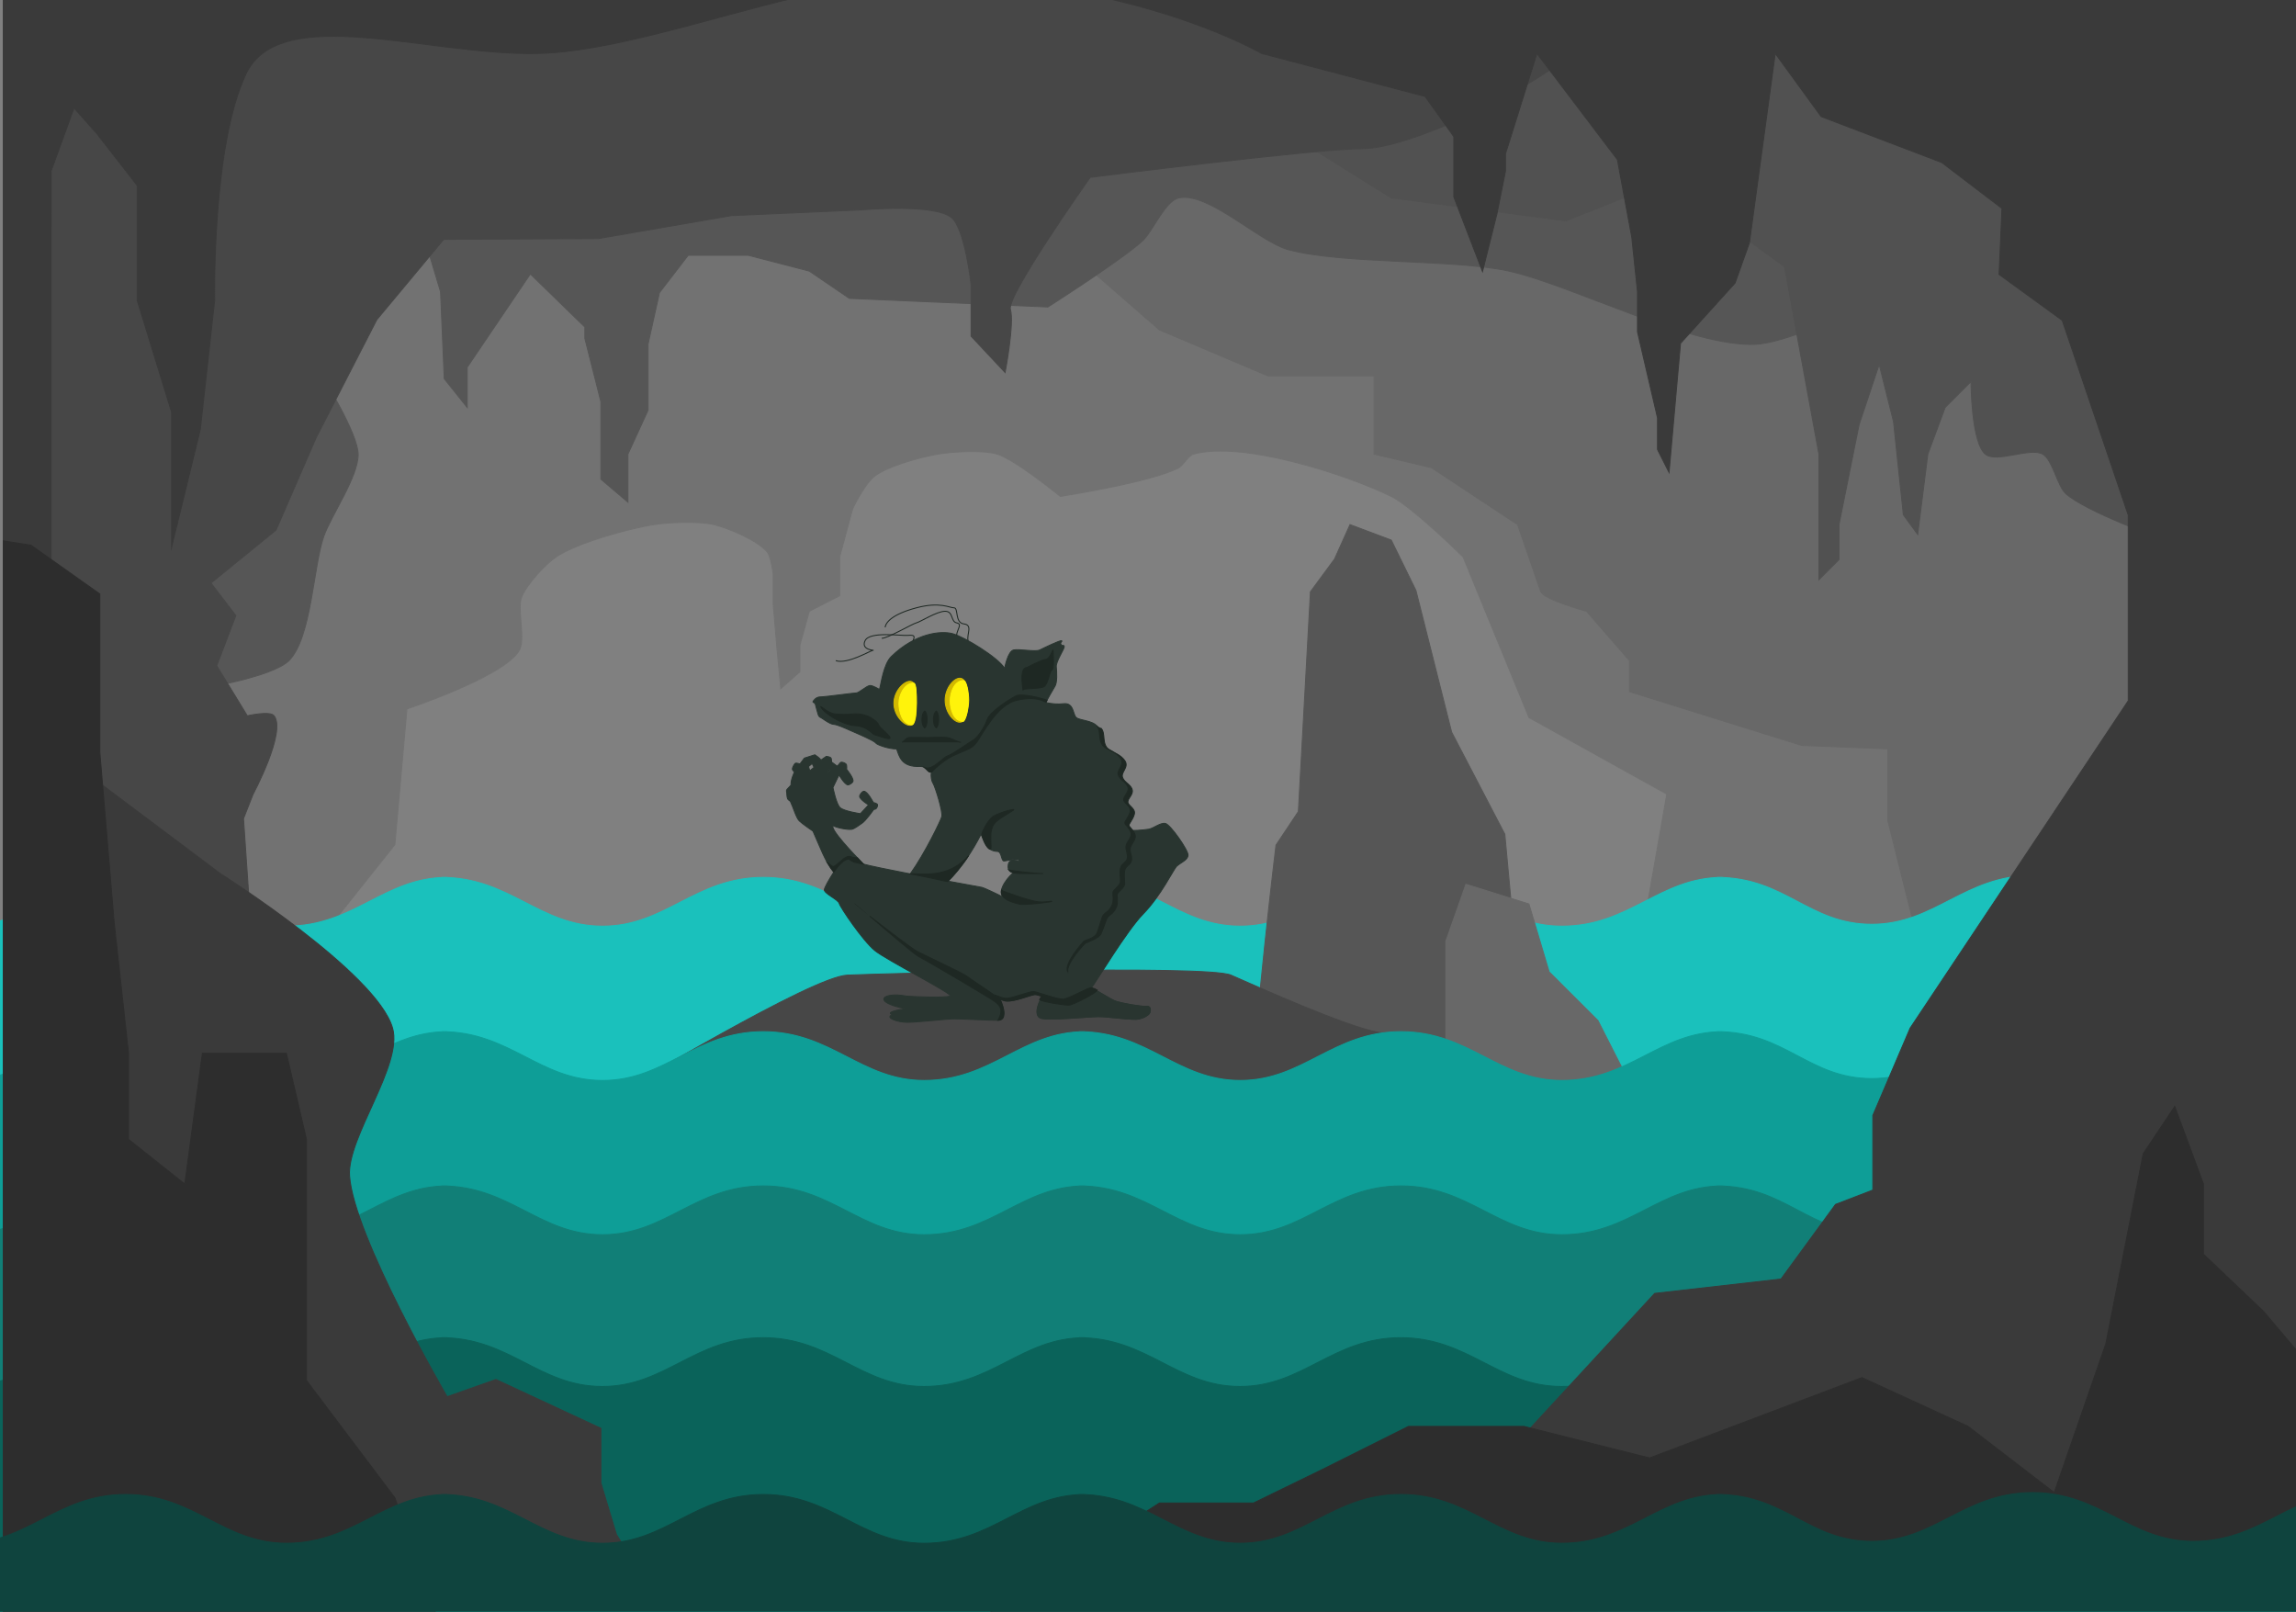 <?xml version="1.0" encoding="utf-8"?>
<!-- Generator: Adobe Illustrator 16.0.0, SVG Export Plug-In . SVG Version: 6.00 Build 0)  -->
<!DOCTYPE svg PUBLIC "-//W3C//DTD SVG 1.1//EN" "http://www.w3.org/Graphics/SVG/1.1/DTD/svg11.dtd">
<svg version="1.1" id="Layer_1" xmlns="http://www.w3.org/2000/svg" xmlns:xlink="http://www.w3.org/1999/xlink" x="0px" y="0px"
	 width="1200px" height="842.176px" viewBox="0 0 1200 842.176" enable-background="new 0 0 1200 842.176" xml:space="preserve">
<rect x="0" y="0" width="1200" height="842.176" fill="#808080" stroke="none"/>
<path fill="#727272" stroke="#727272" stroke-width="0.5" stroke-miterlimit="10" d="M1011.571,0L1.755-1.119v510.874l152.435-2.809
	l52.187-65.554l6.31-70.95c0,0,49.566-16.361,58.498-30.184c3.851-5.96-1.146-21.76,1.5-28.344
	c2.569-6.396,12.27-17.055,17.998-20.887c11.163-7.466,37.74-14.735,50.998-16.871c7.774-1.253,23.848-1.861,31.498,0
	c7.634,1.856,22.993,8.308,27.912,14.433c1.82,2.269,2.986,11.245,2.986,11.245v15.5l2,23.651l2,20.879l10-8.816v-13.951
	l4.916-17.683l15.852-8.08v-20.307c0,0,4.668-17.402,6.26-23.193c0.129-0.467,0.32-1.424,0.521-1.863
	c2.139-4.657,7.322-13.911,11.371-17.053c6.914-5.367,24.41-10.115,33.039-11.584c7.692-1.31,23.748-2.272,31.213,0
	c9.478,2.886,32.904,22.083,32.904,22.083s47.922-7.431,61.942-14.999c2.281-1.231,5.073-6.39,7.571-7.084
	c25.485-7.082,79.719,10.454,103.477,22.083c11.016,5.392,37.516,31.61,37.516,31.61l34.445,83.94l72.05,40.016l-9.695,55.136
	l60.692,20.416l142.493,16.41L1011.571,0z"/>
<path fill="#686868" stroke="#686868" stroke-width="0.5" stroke-miterlimit="10" d="M526.262-1.17l10.408,49.099l35.711,95.245
	L606,172.423l56.663,23.999h55.497v40.913l29.999,7.084l44.998,29.738c0,0,10.499,30.259,11.999,34.759s23.999,10.499,23.999,10.499
	l22.499,25.862v16.201l89.995,28.081l44.998,1.769v37.439l17.999,71.916h62.996l134.112-14.371V-1.17H526.262z"/>
<path fill="#565656" stroke="#565656" stroke-width="0.5" stroke-miterlimit="10" d="M1201.755,97.461l-194.109,45.713
	c0,0-65.723,35.54-89.995,36.748c-33.594,1.672-96.155-30.964-128.993-38.248c-28.322-6.282-87.531-3.524-115.495-11.249
	c-15.213-4.202-41.643-30.344-57.067-26.999c-7.198,1.562-13.576,17.536-19.019,22.499c-11.129,10.148-49.39,34.498-49.39,34.498
	l-103.786-4.5l-20.908-14.249l-31.815-8.249h-31.499l-14.998,19.498l-6,26.999v34.498l-10.5,22.915v25.083l-14.133-11.999v-6
	v-34.498l-8.365-32.999v-5.999l-28.499-27.749l-32.999,48.747v20.999l-11.999-14.999l-1.94-45.42l-7.059-23.576l-53.998,68.996
	c0,0,17.822,28.583,18,39.414c0.189,11.671-14.177,32.053-18,43.082c-5.492,15.848-6.334,52.579-17.999,64.632
	c-8.747,9.038-47.997,15.072-47.997,15.072s-38.998,1.708-43.498,0S1.755,324.878,1.755,324.878V-1.119l1017,0.261l183-0.312V97.461
	z"/>
<path fill="#515151" stroke="#515151" stroke-width="0.5" stroke-miterlimit="10" d="M480.044-1.17L635.79,46.429l91.353,56.998
	l91.239,11.999l52.771-20.999l61.497,44.997l17.998,97.911v65.581l10.5-10.499v-18.26l10.5-52.237l10.499-31.498l7.499,29.998
	l5.136,48.617l7.499,10.239l5.297-41.941l9.067-24.414l13.499-13.5c0,0,0.034,31.78,7.5,37.914c5.795,4.761,23.495-3.736,29.998,0
	c5.164,2.967,7.607,16.561,12,20.583c10.392,9.516,50.997,23.999,50.997,23.999l71.115,31.544V-1.17H480.044z"/>
<path fill="#474747" stroke="#474747" stroke-width="0.5" stroke-miterlimit="10" d="M907.272,0.461c-30,1-50-4.777-78,21.223
	s-93,56-117,56s-142.488,15-142.488,15s-43.882,62-41.697,69c2.186,7-2.764,33-2.764,33l-17.791-19v-27c0,0-3.21-29.229-10.271-35
	c-9.107-7.443-46.879-4-46.879-4l-68.11,3l-69.529,12l-80.799,0.394l-35,42l-31.672,61.606l-21,48.322l-34,27.678l13,17l-10,26.214
	l16,26.171c0,0,11.87-2.777,14,0c6.455,8.417-11,40.98-11,40.98l-5,12.723l5,72.912L1.755,423.164V-1.119L907.272,0.461z"/>
<path fill="#1AC1BC" stroke="#1AC1BC" stroke-width="0.5" stroke-miterlimit="10" d="M-18.369,946.663V484.002
	c33.025,0,48.419-25.499,84.032-25.499s51.008,25.499,84.031,25.499c35.613,0,51.008-25.499,84.033-25.499h-2.844
	c35.612,0,51.006,25.499,84.031,25.499s48.419-25.499,84.032-25.499c35.611,0,51.006,25.499,84.031,25.499
	c35.613,0,51.006-25.499,84.032-25.499h-2.844c35.613,0,51.006,25.499,84.031,25.499s48.42-25.499,84.033-25.499
	c35.611,0,51.006,25.499,84.031,25.499c35.613,0,51.008-25.499,84.031-25.499h-2.844c35.613,0,47.801,24.507,80.824,24.507l0,0
	c33.025,0,48.418-25.499,84.031-25.499s51.008,25.499,84.031,25.499c35.613,0,51.008-25.499,84.033-25.499h-2.844h2.844v489.152"/>
<path fill="none" stroke="#000000" stroke-width="0.5" stroke-miterlimit="10" d="M495.262,480.869"/>
<path fill="none" stroke="#000000" stroke-width="0.5" stroke-miterlimit="10" d="M475.176,477.029"/>
<path fill="#565656" stroke="#565656" stroke-width="0.5" stroke-miterlimit="10" d="M655.182,565.787
	c0-27.003,11.703-124.137,11.703-124.137l11.701-17.561l6.301-114.83l12.6-17.101l8.102-18.002l21.555,8.101l12.898,26.309
	l18.652,74.032l27.809,53.369l12.602,136.65l-38.513-0.922l-86.243,10.467L655.182,565.787z"/>
<path fill="#474747" stroke="#474747" stroke-width="0.5" stroke-miterlimit="10" d="M314.047,575.688
	c16.202-8.102,110.183-65.321,128.846-66.107c18.662-0.786,187.881-5.515,200.482,0c12.6,5.514,59.816,26.839,76.918,29.864
	s46.28,9.586,73.282,13.724c27.004,4.138,57.829,12.618,87.53,18.019l-119.678,64.981l-244.342,35.166l-56.67,3.768l-117.642-56.354
	L314.047,575.688z"/>
<path fill="none" stroke="#293530" stroke-width="0.5" stroke-miterlimit="10" d="M545.191,520.87
	c-1.564,0.504-5.765,10.104-0.965,11.303c4.8,1.2,25.201-0.899,30-0.899c4.801,0,17.701,1.94,20.852,1.271
	c3.148-0.67,3.748-1.42,5.1-2.321c1.35-0.898,1.799-4.649-1.051-4.349c-2.85,0.3-11.85-1.449-15.301-2.375
	c-3.449-0.926-11.463-6.975-13.682-6.801"/>
<path fill="#293530" stroke="#293530" stroke-width="0.5" stroke-miterlimit="10" d="M609.127,430.335c-2.6-0.601-6.199,2.6-8.799,3
	c-2.602,0.399-9.058,0.999-9.948,0.413l0.077-0.048c-0.893-1.521-2.363-2.812-2.568-3.427c-0.312-0.936,1.738-2.675,2.686-5.792
	c0.947-3.116-2.998-4.495-3.309-6.365c-0.312-1.872,2.771-3.947,2.296-6.415c-0.574-2.977-4.167-3.872-5.103-6.678
	s3.531-5.297,1.199-8.729c-2.166-3.191-7.658-5.193-9.129-6.524c-2.859-2.588-0.423-6.814-3.164-10.284
	c-2.357-2.984-8.854-2.956-10.779-4.437c-1.953-1.503-1.178-7.896-6.625-7.3c-3.311,0.362-6.219,0.073-9.338-0.597
	c0.188-0.655,4.13-7.628,4.695-8.435c1.321-1.889,1.038-7.646,0.755-10.289c-0.282-2.643,4.248-9.346,4.153-10.479
	c-0.094-1.132-0.849-0.283-1.416-0.851c-1.343-1.342,0.851-1.981,0-2.265c-0.849-0.283-9.062,3.682-11.326,4.814
	c-2.266,1.132-10.479-0.566-13.642,0c-3.165,0.566-4.767,9.627-4.767,9.627c-3.398-5.663-20.956-16.424-27.186-18.122
	c-6.23-1.699-19.54-0.204-32,11.894c-4.168,4.048-5.38,14.442-6.229,17.274c0,0-3.397-2.172-5.004-2.077
	c-1.604,0.095-5.758,3.87-7.079,3.87s-16.425,2.077-18.784,2.077c-2.36,0-3.587,1.903-3.871,2.414
	c-0.282,0.512,1.039,0.512,1.228,1.456c0.189,0.943,0.944,3.492,1.321,4.908c0.379,1.417,0.944,1.794,1.604,2.077
	c0.661,0.282,4.626,3.398,6.609,3.491c1.981,0.096,6.418,2.172,8.778,3.211c2.359,1.037,12.271,5.191,13.121,6.419
	c0.849,1.228,7.456,3.303,11.044,3.209c1.321,3.682,2.358,9.628,12.271,9.156c4.056-0.193,4.175,4.736,6.47,2.293
	c0.009,0.003,0.019,0.005,0.026,0.009c-0.389,0.457-0.638,0.84-0.672,1.1c-0.199,1.5-0.004,3.873,0.891,5.311
	c1.192,1.922,5.209,14.89,4.61,17.49c-0.397,1.717-8.797,19.238-16.499,29.951c-11.034-2.15-21.066-4.19-24.483-5.116
	c-0.066-0.072-0.117-0.138-0.188-0.212c-4.828-4.997-17.652-18.36-15.553-19.875c1.465,1.015,7.445,2.228,9.624,1.892
	c1.519-0.234,4.514-2.625,5.3-3.108c2.038-1.256,6.232-7.27,6.232-7.27s0.721-0.101,1.029-0.251
	c0.546-0.267,1.122-1.652,0.954-2.236c-0.211-0.729-2.197-1.128-2.197-1.128s-3.007-5.883-4.924-5.881
	c-0.878,0.002-2.302,1.821-2.25,2.698c0.092,1.609,4.673,4.443,4.673,4.443l-4.255,4.567c0,0-8.633-1.255-10.644-3.169
	c-2.019-1.921-3.704-10.508-3.704-10.508l3.174-6.595c0,0,2.854,4.992,4.573,5.208c0.818,0.103,2.524-1.061,2.72-1.861
	c0.421-1.709-3.304-6.215-3.304-6.215s0.174-2.16-0.239-2.698c-0.447-0.583-2.062-1.241-2.76-1.009
	c-0.394,0.131-1.126,1.221-1.126,1.221s-0.346,0.311-0.882,0.775l-2.881-2.142c-0.003-0.779-0.059-1.668-0.275-2.051
	c-0.411-0.723-2.481-0.891-2.481-0.891l-2.919,1.99c-0.002-0.898-3.068-2.817-3.068-2.817l-5.476,1.734l-2.3,3.046
	c0,0-1.744-0.576-2.301-0.401c-0.573,0.182-1.707,2.382-1.674,2.981c0.043,0.801,1.1,1.613,1.1,1.613s-1.979,4.088-1.802,6.603
	c0.052,0.73-2.596,2.417-2.38,3.28c0.28,1.129,0.087,2.858,0.581,4.09c0.315,0.785,1.198,0.883,1.576,1.662
	c1.396,2.88,2.913,8.335,4.53,9.917c1.645,1.611,7.157,5.35,7.157,5.35c3.651,8.072,6.151,15.603,10.818,21.382
	c0,0,0.037,0.006,0.095,0.015c-2.64,4.073-4.972,8.284-4.972,9.273c0,2.039,7.201,5.04,7.801,7.14
	c0.599,2.101,12.3,19.501,18.6,24.601c6.301,5.101,40.649,22.5,39.375,23.7c-1.275,1.2-21.35,0.416-23.538,0
	c-11.037-2.1-18.687,3.025,0.963,6.9c-3.449-0.15-11.85,1.799-7.5,2.849c-4.5,1.501,2.401,4.051,7.65,4.051s20.55-1.8,24.6-1.8
	c4.051,0,20.7,0.899,22.8,0.75c2.101-0.149,3.001-1.649,3.001-4.351c0-2.699-1.2-4.351-1.902-6.707l-0.009-0.006
	c1.338,0.599,2.532,0.978,3.462,1.013c5.199,0.201,12.198-3.399,14.799-3.399c0.805,0,2.341,0.481,4.263,1.098
	c-1.564,0.509-5.762,10.103-0.963,11.302c4.8,1.2,25.201-0.899,30-0.899c4.801,0,17.701,1.94,20.852,1.271
	c3.148-0.67,3.748-1.42,5.1-2.321c1.35-0.898,1.799-4.649-1.051-4.349c-2.85,0.3-11.85-1.449-15.301-2.375
	c-3.449-0.926-11.461-6.974-13.681-6.801c3.007-3.941,18.73-30.285,27.382-39.124c9.201-9.4,15.93-23.431,17.4-24.8
	c2.199-2.051,5.801-3.202,6-5.801C621.129,444.335,611.729,430.935,609.127,430.335z M423.22,402.801l-0.634-2.22l1.902-1.586
	l0.952,2.034L423.22,402.801z M432.229,404.435l1.119-2.305l0.337,0.671C432.878,403.428,432.886,404.045,432.229,404.435z
	 M526.926,452.136c-0.247,2.1,0.4,3.501,2.802,4c-1.386,0.555-9.495,9.289-5.144,12.828c0.658,0.347,1.141,0.62,1.343,0.771
	c-0.544-0.215-0.981-0.478-1.343-0.771c-3.242-1.706-10.846-5.229-11.305-5.229c-0.191,0-7.672-1.365-17.427-3.199l-0.591,0.163
	c6.672-6.271,13.31-16.453,17.467-24.749c1.8,3.412,2.496,8.786,8.599,8.987c2.283,0.073,1.9,4.998,3.399,4.998
	c1.5,0,8.101-2.101,8.101,0C528.274,448.936,527.175,450.035,526.926,452.136z"/>
<path fill="none" stroke="#1E2823" stroke-width="0.5" stroke-miterlimit="10" d="M505.927,334.815
	c-0.7-3.681,2.601-8.181-2.201-8.781c-4.8-0.6-2.699-8.4-5.1-8.4c-2.399,0-7.3-3.3-19.699,0c-12.4,3.301-16,7.501-16.3,10.2"/>
<path fill="none" stroke="#1E2823" stroke-width="0.5" stroke-miterlimit="10" d="M499.951,331.907c0.476-3.474,3.126-5.759,0-6.415
	c-3.124-0.658-1.624-6.058-5.975-6.058s-12.848,5.514-15.049,6.058c-2.201,0.542-15.4,8.343-18.102,8.042"/>
<path fill="none" stroke="#1E2823" stroke-width="0.5" stroke-miterlimit="10" d="M477.204,334.815
	c1.022-2.48,0.823-3.081-2.826-2.78c-3.651,0.3-19.852-2.239-22.251,2.78c-2.4,5.019,5.4,5.019,4.199,5.019
	c-1.2,0-13.499,7.501-19.499,5.4"/>
<path fill="#D3B900" stroke="#D3B900" stroke-width="0.5" stroke-miterlimit="10" d="M478.927,367.152
	c0,6.352-0.252,11.883-3.4,11.883c-3.147,0-8.325-5.149-8.325-11.501c0-6.351,5.178-11.499,8.325-11.499
	C478.675,356.035,478.927,360.801,478.927,367.152z"/>
<path fill="#D3B900" stroke="#D3B900" stroke-width="0.5" stroke-miterlimit="10" d="M505.927,365.921
	c0,6.351-1.139,11.5-4.286,11.5c-3.148,0-7.664-5.149-7.664-11.5c0-6.352,4.516-11.499,7.664-11.499
	C504.788,354.422,505.927,359.569,505.927,365.921z"/>
<path fill="#686868" stroke="#686868" stroke-width="0.5" stroke-miterlimit="10" d="M755.658,581.901v-89.995l10.5-29.801
	l32.945,10.302l10.559,35.47l25.492,25.423l13.5,26.55l32.451,6.821v21.23l-57.659,14.594h-46.528L755.658,581.901z"/>
<path fill="#FFF30B" stroke="#FFF30B" stroke-width="0.5" stroke-miterlimit="10" d="M478.927,367.534
	c0,4.185-0.732,11.202-2.272,11.202c-5.128,0-6.828-7.018-6.828-11.202c0-4.184,2.767-10.55,7.642-10.55
	C479.007,356.984,478.927,363.351,478.927,367.534z"/>
<path fill="#FFF30B" stroke="#FFF30B" stroke-width="0.5" stroke-miterlimit="10" d="M506.276,365.921
	c0,4.183-1.8,11.039-2.85,11.039c-5.128,0-6.825-6.558-6.825-10.741s2.101-10.552,6.975-10.552
	C505.116,355.667,506.276,361.737,506.276,365.921z"/>
<path fill="#0E9E97" stroke="#0E9E97" stroke-width="0.5" stroke-miterlimit="10" d="M-18.369,946.663V564.621
	c33.025,0,48.419-25.499,84.032-25.499s51.008,25.499,84.031,25.499c35.613,0,51.008-25.499,84.033-25.499h-2.844
	c35.612,0,51.006,25.499,84.031,25.499s48.419-25.499,84.032-25.499c35.611,0,51.006,25.499,84.031,25.499
	c35.613,0,51.006-25.499,84.032-25.499h-2.844c35.613,0,51.006,25.499,84.031,25.499s48.42-25.499,84.033-25.499
	c35.611,0,51.006,25.499,84.031,25.499c35.613,0,51.008-25.499,84.031-25.499h-2.844c35.613,0,47.801,24.507,80.824,24.507l0,0
	c33.025,0,48.418-25.499,84.031-25.499s51.008,25.499,84.031,25.499c35.613,0,51.008-25.499,84.033-25.499h-2.844h2.844v408.533"/>
<path fill="#117F77" stroke="#117F77" stroke-width="0.5" stroke-miterlimit="10" d="M-18.369,946.2V645.239
	c33.025,0,48.419-25.499,84.032-25.499s51.008,25.499,84.031,25.499c35.613,0,51.008-25.499,84.033-25.499h-2.844
	c35.612,0,51.006,25.499,84.031,25.499s48.419-25.499,84.032-25.499c35.611,0,51.006,25.499,84.031,25.499
	c35.613,0,51.006-25.499,84.032-25.499h-2.844c35.613,0,51.006,25.499,84.031,25.499s48.42-25.499,84.033-25.499
	c35.611,0,51.006,25.499,84.031,25.499c35.613,0,51.008-25.499,84.031-25.499h-2.844c35.613,0,47.801,24.507,80.824,24.507l0,0
	c33.025,0,48.418-25.499,84.031-25.499s51.008,25.499,84.031,25.499c35.613,0,51.008-25.499,84.033-25.499h-2.844h2.844V946.2"/>
<path fill="#0A635A" stroke="#0A635A" stroke-width="0.5" stroke-miterlimit="10" d="M-18.494,946.2V724.54
	c33.025,0,48.419-25.499,84.032-25.499s51.008,25.499,84.031,25.499c35.613,0,51.008-25.499,84.033-25.499h-2.844
	c35.612,0,51.006,25.499,84.031,25.499s48.419-25.499,84.032-25.499c35.611,0,51.006,25.499,84.031,25.499
	c35.613,0,51.006-25.499,84.032-25.499h-2.844c35.613,0,51.006,25.499,84.031,25.499c33.025,0,48.42-25.499,84.033-25.499
	c35.611,0,51.006,25.499,84.031,25.499c35.613,0,51.008-25.499,84.031-25.499h-2.844c35.613,0,47.801,24.507,80.824,24.507l0,0
	c33.025,0,48.418-25.499,84.031-25.499s51.008,25.499,84.031,25.499c35.613,0,51.008-25.499,84.033-25.499h-2.844h2.844V946.2"/>
<path fill="#3A3A3A" stroke="#3A3A3A" stroke-width="0.5" stroke-miterlimit="10" d="M1.755-1.119v843.755l367.801-1.631
	l-8.378-6.122l-23.998-8.999l-14.999-24l-8.134-26.998v-28.499l-54.863-25.498l-25.499,9c0,0-48.916-84-50.997-115.495
	c-1.325-20.042,28.01-57.814,22.498-77.129c-8.293-29.061-89.995-80.707-89.995-80.707l-88.495-66.421v-95.227v-68.997v-35.998
	v-41.998v-14.999V89.421l11.999-32.998l11.999,13.5l20.999,26.998v59.997l17.999,58.497v70.496l15-61.497l7.499-67.496
	c0,0-1.5-80.996,16.499-118.494c18-37.498,95.996-9,152.992-10.5c37.275-0.981,86.341-17.634,133.494-29.043V-1.17L1.755-1.119z"/>
<path fill="#3A3A3A" stroke="#3A3A3A" stroke-width="0.5" stroke-miterlimit="10" d="M581.933-0.114
	c49.577,11.746,77.428,28.038,77.428,28.038l85.478,22.499l14.999,21v31.497l15,38.999l7.499-29.999l4.5-22.499v-8.999
	l16.446-52.498l42.051,55.497l7.5,40.499l2.999,28.498v20.999l10.464,44.998v16.499l6.035,11.999l6-67.496l28.499-31.499
	l7.499-20.999l13.5-98.995l23.998,32.999l62.997,23.998l31.499,23.999l-1.5,34.499l32.998,23.998l34.498,101.735v97.062
	L998.325,537.266l-19.499,45.631v38.998l-19.499,7.5l-28.498,38.998l-65.997,7.499l-89.995,97.495l-134.868,32.999l-19.695,34.62
	h581.481V-1.17L581.933-0.114z"/>
<path fill="#2D2D2D" stroke="#2D2D2D" stroke-width="0.5" stroke-miterlimit="10" d="M1.755,842.637V282.634l14.441,2.283
	l35.998,25.498v82.963l7.499,88.926l7.5,68.1v44.998l29.383,23.346l9.197-68.344h43.916l10.5,44.998v49.064v76.929l46.187,61.31
	l21.31,59.933H1.755z"/>
<path fill="#2D2D2D" stroke="#2D2D2D" stroke-width="0.5" stroke-miterlimit="10" d="M517.086,842.637L606,785.423h49.182
	l35.98-17.53l44.998-22.499h60.338l65.656,16.499l110.994-41.998l55.497,25.499l44.998,34.591l26.998-77.899l19.499-99.185
	l16.5-24.711l14.999,40.558v36.65l31.498,29.999l17.755,20.999l0.862,134.61L517.086,842.637z"/>
<path fill="#1E2823" d="M454.563,478.752c-4.352-3.732-7.568-6.488-7.837-6.609C445.763,471.707,449.404,474.702,454.563,478.752z"
	/>
<g>
	<path fill="#1E2823" stroke="#1E2823" stroke-width="0.5" stroke-miterlimit="10" d="M483.294,380.427
		c-2.175-1.855-1.686-7.863,0.041-8.869C484.874,372.615,485.062,379.215,483.294,380.427z"/>
	<path fill="#1E2823" stroke="#1E2823" stroke-width="0.5" stroke-miterlimit="10" d="M489.321,380.427
		c-2.175-1.855-1.687-7.863,0.04-8.869C490.901,372.615,491.09,379.215,489.321,380.427z"/>
	<path fill="#1E2823" stroke="#1E2823" stroke-width="0.5" stroke-miterlimit="10" d="M471.526,387.935c1.299-1.2,2.5-2.3,3.2-2.5
		c0.699-0.199,8.399,0,10.5,0c2.1,0,6.5-0.378,9.3-0.089s5.3,2.189,7.7,2.589"/>
	<path fill="#1E2823" stroke="#1E2823" stroke-width="0.5" stroke-miterlimit="10" d="M534.654,360.535
		c0.546,2.224-2.604-11.69,2.072-11.701c0,0,7.5-4.049,9.75-4.199c2.251-0.149,3.894-5.701,3.9-4.801
		c0.019,2.434,0.769,9.543-0.606,10.301s-1.875,7.508-4.25,8.758S534.413,359.553,534.654,360.535z"/>
	<path fill="#1E2823" stroke="#1E2823" stroke-width="0.5" stroke-miterlimit="10" d="M465.026,385.885
		c1.26-0.895-5.4-5.399-5.85-7.148c-0.449-1.746-4.65-4.102-5.1-4.251c-0.45-0.151-3.451-1.801-8.551-1.352
		c-5.1,0.451-4.649,0.151-8.699,0c-4.051-0.149-8.624-5.086-7.786-3.608c1.979,3.492,11.28,9.266,17.942,9.691
		s8.561,4.301,10.299,4.801S464.157,386.502,465.026,385.885z"/>
	<path fill="#1E2823" stroke="#1E2823" stroke-width="0.5" stroke-miterlimit="10" d="M575.334,380.427
		c2.883,2.707,0.086,8.506,4.496,11.468c1.895,1.272,5.891,2.418,8.057,5.609c2.332,3.433-2.135,5.924-1.199,8.729
		s4.528,3.701,5.103,6.678c0.475,2.468-2.608,4.543-2.296,6.415c0.311,1.87,4.256,3.249,3.309,6.365
		c-0.947,3.117-2.998,4.856-2.686,5.792c0.312,0.935,3.544,3.428,3.231,5.922c-0.312,2.493-2.298,3.74-2.608,5.922
		c-0.311,2.183,0.989,3.833,0.679,6.206c-0.312,2.371-2.86,2.834-3.485,5.016c-0.623,2.183-0.114,4.69-0.114,7.185
		c0,2.493-3.937,4.351-3.937,5.908s0.477,4.568-0.443,6.546c-2.021,4.347-4.219,3.547-5.221,6.546
		c-0.795,2.385-2.163,5.853-2.671,7.035c-1.27,2.959-7.682,4.535-8.481,5.334c-0.8,0.801-9.34,9.666-9.039,14.583
		c-2.116-4.035,7.6-14.95,8.399-15.751c0.8-0.799,5.692-1.451,6.962-4.41c0.508-1.183,1.807-5.616,2.602-8.001
		c1.002-2.999,3.199-2.199,5.221-6.546c0.92-1.978,0.443-4.988,0.443-6.546s3.937-3.415,3.937-5.908
		c0-2.494-0.509-5.002,0.114-7.185c0.625-2.182,3.173-2.645,3.485-5.016c0.311-2.373-0.989-4.023-0.679-6.206
		c0.311-2.182,2.296-3.429,2.608-5.922c0.312-2.494-2.919-4.987-3.231-5.922c-0.312-0.936,1.738-2.675,2.686-5.792
		c0.947-3.116-2.998-4.495-3.309-6.365c-0.312-1.872,2.771-3.947,2.296-6.415c-0.574-2.977-4.167-3.872-5.103-6.678
		s3.531-5.297,1.199-8.729c-2.166-3.191-6.162-4.337-8.057-5.609c-4.41-2.962-1.613-8.761-4.496-11.468"/>
	<path fill="#1E2823" stroke="#1E2823" stroke-width="0.5" stroke-miterlimit="10" d="M517.431,443.773
		c1.765,0.487-1.633-9.602,2.79-13.974c3.269-3.231,11.229-6.916,9.403-6.761c-3.354,0.285-9.407,2.767-10.572,3.609
		c-3.304,2.389-6.053,8.809-5.947,9.557S515.239,443.169,517.431,443.773z"/>
	<path fill="#1E2823" stroke="#1E2823" stroke-width="0.5" stroke-miterlimit="10" d="M547.224,365.922
		c-2.675-1.101-13.226-3.659-15.942-2.38s-13.819,8.116-15.302,12.45s-5.157,9.501-7.076,10.594s-11.139,7.647-13.642,8.446
		s-7.892,7.795-12.062,6.067c1.045,0.842,2.291,2.849,3.74,2.341c1.106-1.181,5.989-6.1,11.773-8.772s9.029-3.13,11.74-6.733
		s10.4-19.633,21.049-22.013s14.33,0.855,15.199,1.033C547.224,365.922,547.224,365.922,547.224,365.922z"/>
	<path fill="#1E2823" stroke="#1E2823" stroke-width="0.5" stroke-miterlimit="10" d="M527.256,454.597
		c1.891,0.588,16.558,2.088,17.641,1.921s-13.486,0.29-15.169-0.382S527.256,454.597,527.256,454.597z"/>
	<path fill="#1E2823" stroke="#1E2823" stroke-width="0.5" stroke-miterlimit="10" d="M523.411,465.208
		c1.168,0.757,14.986,5.644,19.152,6.06s6.758-0.583,7.175-0.25s-14.593,2.167-17.176,1.417S522.479,470.269,523.411,465.208z"/>
	<path fill="#1E2823" stroke="#1E2823" stroke-width="0.5" stroke-miterlimit="10" d="M570.498,516.178
		c-1.564-0.379-11.687,5.757-14.854,5.924s-13.333-3.667-15.25-3.917s-10.083,2.917-13.166,3.417s-5.334-1.167-7.821-1.749l0,0
		c-4.59-3.259-12.311-8.26-13.755-9.472c-2.05-1.72-23.041-11.422-26.608-13.357c-2.255-1.224-15.614-11.311-24.48-18.271
		c9.135,7.836,23.292,19.996,25.832,21.266c3.75,1.875,36.961,21.387,39.625,23.444c2.5,1.931,4.685,4.181,1.556,9.724
		c5.521,0.118,2.397-8.465,1.099-11.058c0.78,0.259,2.112,0.909,3.188,0.988c4.627,0.339,11.965-2.858,14.971-3.379
		c0.547-0.095,2.206,0.417,3.676,0.878c-0.329,0.339-0.956,1.187-1.21,1.779c1.494,1.177,12.93,2.957,15.346,2.873
		s14.625-6.605,14.9-7.837C572.291,516.694,571.771,516.486,570.498,516.178z"/>
	<path fill="#1E2823" stroke="#1E2823" stroke-width="0.5" stroke-miterlimit="10" d="M475.727,456.688
		c12.546,2.33,16.97,3.632,19.535,4.011c3.144-3.234,8.352-9.355,11.015-13.605C495.262,459.766,481.058,456.107,475.727,456.688z"
		/>
	<path fill="#1E2823" stroke="#1E2823" stroke-width="0.5" stroke-miterlimit="10" d="M443.483,448.928
		c0.834,0.201,1.592,1.249,3.088,1.666s4.672,0.978,4.672,0.978s-0.213-0.156-3.122-3.306c-0.694-0.061-2.069,0.002-3.352-0.538
		c-2.968-1.25-6.401,4.009-8.916,5c-1.037,0.408-2.3-1.297-3.571-2.126c1.265,2.094,2.996,4.581,3.516,5.12
		C438.317,452.065,441.259,449.011,443.483,448.928z"/>
</g>
<path fill="#0F443E" stroke="#0F443E" stroke-width="0.5" stroke-miterlimit="10" d="M-18.369,946.663V806.478
	c33.025,0,48.419-25.499,84.032-25.499s51.008,25.499,84.031,25.499c35.613,0,51.008-25.499,84.033-25.499h-2.844
	c35.612,0,51.006,25.499,84.031,25.499s48.419-25.499,84.032-25.499c35.611,0,51.006,25.499,84.031,25.499
	c35.613,0,51.006-25.499,84.032-25.499h-2.844c35.613,0,51.006,25.499,84.031,25.499c33.025,0,48.42-25.499,84.033-25.499
	c35.611,0,51.006,25.499,84.031,25.499c35.613,0,51.008-25.499,84.031-25.499h-2.844c35.613,0,47.801,24.507,80.824,24.507l0,0
	c33.025,0,48.418-25.499,84.031-25.499s51.008,25.499,84.031,25.499c35.613,0,51.008-25.499,84.033-25.499h-2.844h2.844v166.677"/>
</svg>
